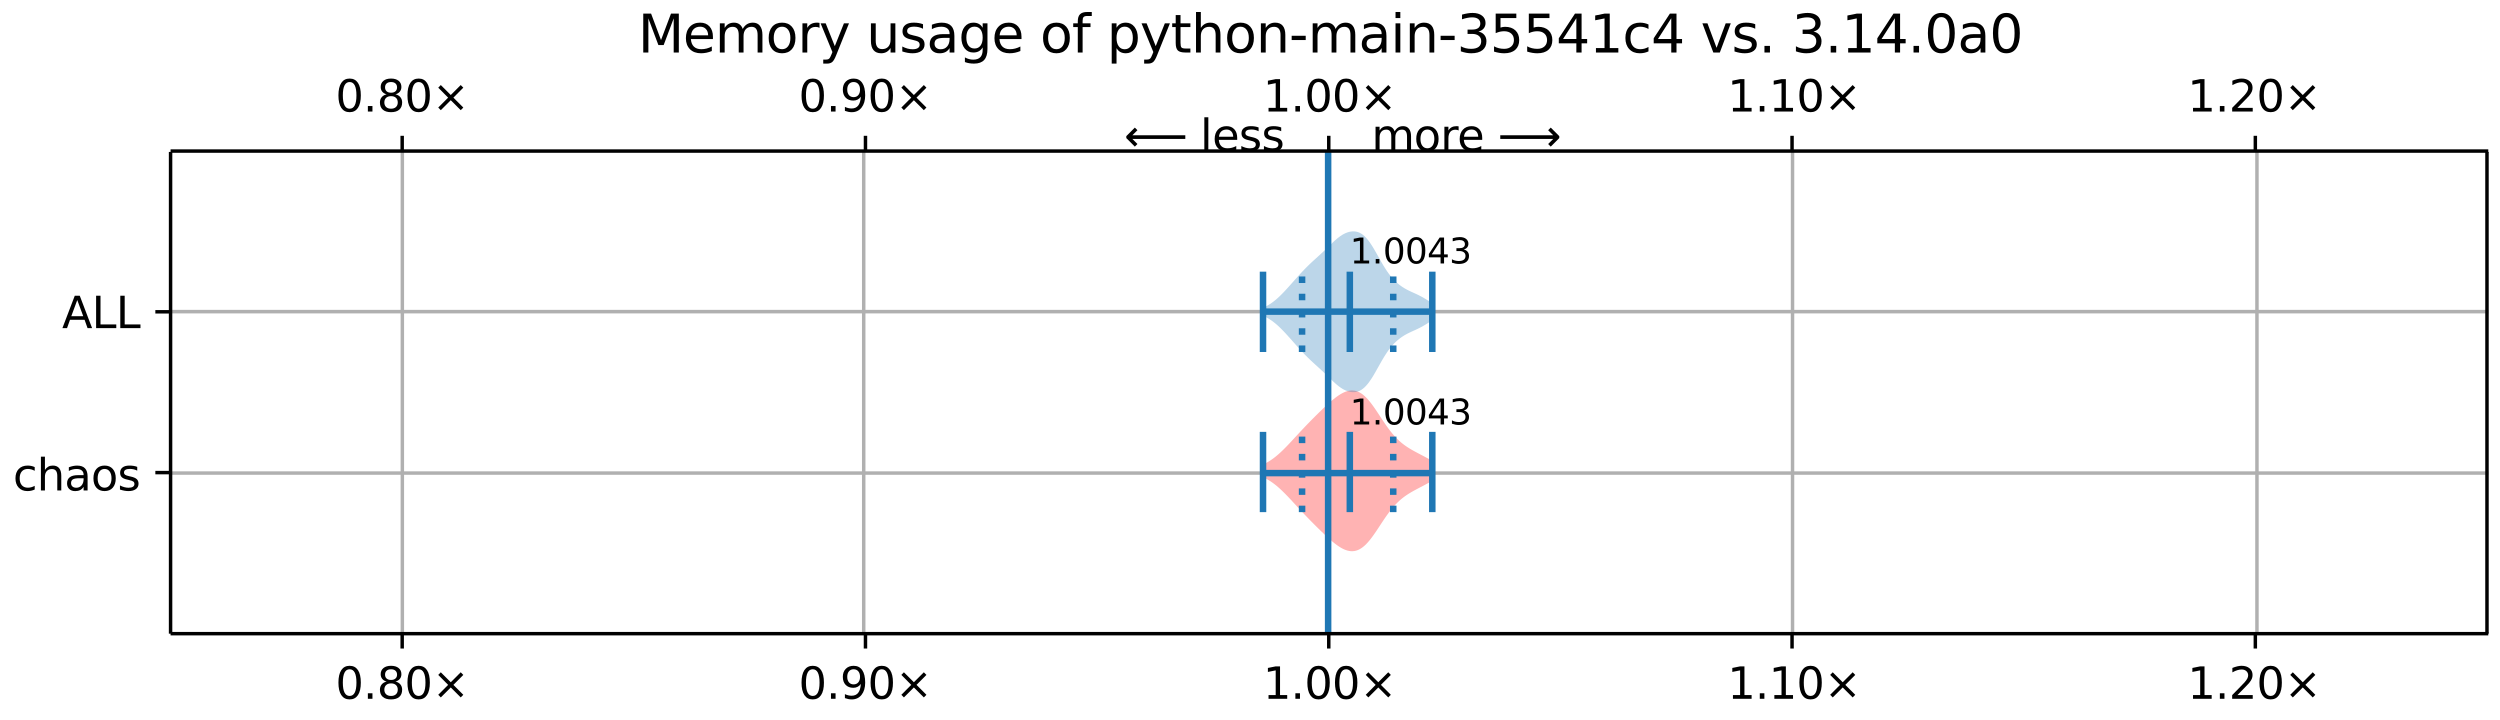 <?xml version="1.0" encoding="UTF-8"?>
<!DOCTYPE svg  PUBLIC '-//W3C//DTD SVG 1.1//EN'  'http://www.w3.org/Graphics/SVG/1.1/DTD/svg11.dtd'>
<svg width="576pt" height="166pt" version="1.1" viewBox="0 0 576 166" xmlns="http://www.w3.org/2000/svg" xmlns:xlink="http://www.w3.org/1999/xlink">
<defs>
<style type="text/css">*{stroke-linejoin: round; stroke-linecap: butt}</style>
</defs>
<path d="m0 166h576v-166h-576z" fill="#fff"/>
<path d="m39.3 146h534v-111h-534z" fill="#fff"/>
<path d="m291 107v2.94l0.397 0.19 0.397 0.207 0.397 0.225 0.397 0.244 0.397 0.264 0.397 0.283 0.397 0.303 0.397 0.322 0.397 0.34 0.397 0.357 0.397 0.372 0.397 0.386 0.397 0.398 0.397 0.408 0.397 0.416 0.397 0.422 0.397 0.426 0.397 0.429 1.19 1.29 0.397 0.426 0.397 0.423 0.397 0.42 0.397 0.416 0.397 0.412 0.397 0.408 0.397 0.405 0.397 0.401 0.397 0.398 0.397 0.395 0.397 0.392 0.397 0.388 0.397 0.385 0.397 0.381 0.397 0.376 0.397 0.37 0.397 0.363 0.397 0.354 0.397 0.343 0.397 0.33 0.397 0.314 0.397 0.295 0.397 0.274 0.397 0.251 0.397 0.224 0.397 0.195 0.397 0.162 0.397 0.127 0.397 0.09 0.397 0.05 0.397 0.007 0.397-0.038 0.397-0.085 0.397-0.134 0.397-0.184 0.397-0.235 0.397-0.286 0.397-0.335 0.397-0.384 0.397-0.429 0.397-0.471 0.397-0.508 0.397-0.54 0.397-0.566 0.397-0.585 0.397-0.598 0.397-0.604 0.397-0.603 0.397-0.596 0.397-0.584 0.397-0.566 0.397-0.545 0.397-0.52 0.397-0.493 0.397-0.464 0.397-0.435 0.397-0.406 0.397-0.378 0.397-0.351 0.397-0.326 0.397-0.303 0.397-0.283 0.397-0.265 0.397-0.25 0.397-0.237 0.397-0.227 0.397-0.22 0.397-0.214 0.397-0.211 0.397-0.209 1.19-0.629 1.19-0.639 0.397-0.213 0.397-0.21v-4.32l-0.397-0.21-0.397-0.213-1.19-0.639-1.59-0.838-0.397-0.211-0.397-0.214-0.397-0.22-0.397-0.227-0.397-0.237-0.397-0.25-0.397-0.265-0.397-0.283-0.397-0.303-0.397-0.326-0.397-0.351-0.397-0.378-0.397-0.406-0.397-0.435-0.397-0.464-0.397-0.493-0.397-0.52-0.397-0.545-0.397-0.566-0.397-0.584-0.397-0.596-0.397-0.603-0.397-0.604-0.397-0.598-0.397-0.585-0.397-0.566-0.397-0.54-0.397-0.508-0.397-0.471-0.397-0.429-0.397-0.384-0.397-0.335-0.397-0.286-0.397-0.235-0.397-0.184-0.397-0.134-0.397-0.085-0.397-0.038-0.397 0.007-0.397 0.05-0.397 0.09-0.397 0.127-0.397 0.162-0.397 0.195-0.397 0.224-0.397 0.251-0.397 0.274-0.397 0.295-0.397 0.314-0.397 0.33-0.397 0.343-0.397 0.354-0.397 0.363-0.397 0.37-0.397 0.376-0.397 0.381-0.397 0.385-0.397 0.388-0.397 0.392-0.397 0.395-0.397 0.398-0.397 0.401-0.397 0.405-0.397 0.408-0.397 0.412-0.397 0.416-0.397 0.42-0.397 0.423-0.397 0.426-1.19 1.29-0.397 0.429-0.397 0.426-0.397 0.422-0.397 0.416-0.397 0.408-0.397 0.398-0.397 0.386-0.397 0.372-0.397 0.357-0.397 0.34-0.397 0.322-0.397 0.303-0.397 0.283-0.397 0.264-0.397 0.244-0.397 0.225-0.397 0.207-0.397 0.19z" clip-path="url(#a)" fill="#f00" fill-opacity=".3"/>
<path d="m291 70.9v1.86l0.397 0.177 0.397 0.199 0.397 0.221 0.397 0.244 0.397 0.267 0.397 0.29 0.397 0.314 0.397 0.336 0.397 0.357 0.397 0.377 0.397 0.394 0.397 0.409 0.397 0.422 0.397 0.432 0.397 0.439 0.397 0.444 0.397 0.447 0.795 0.896 0.397 0.444 0.397 0.44 0.397 0.433 0.397 0.425 0.397 0.416 0.397 0.405 0.397 0.395 0.397 0.385 0.397 0.376 0.397 0.369 0.397 0.363 0.795 0.72 0.397 0.362 0.397 0.366 0.397 0.371 0.397 0.377 0.397 0.383 0.397 0.386 0.397 0.387 0.397 0.383 0.397 0.374 0.397 0.36 0.397 0.341 0.397 0.317 0.397 0.289 0.397 0.258 0.397 0.224 0.397 0.189 0.397 0.154 0.397 0.117 0.397 0.079 0.397 0.04 0.397-0.003 0.397-0.049 0.397-0.099 0.397-0.154 0.397-0.214 0.397-0.277 0.397-0.343 0.397-0.41 0.397-0.475 0.397-0.536 0.397-0.591 0.397-0.638 0.397-0.674 0.397-0.698 0.397-0.709 0.397-0.708 0.397-0.695 0.397-0.671 0.397-0.639 0.397-0.601 0.397-0.56 0.397-0.517 0.397-0.474 0.397-0.434 0.397-0.396 0.397-0.361 0.397-0.329 0.397-0.3 0.397-0.273 0.397-0.25 0.397-0.229 0.397-0.211 0.397-0.197 0.397-0.187 0.397-0.181 0.397-0.179 0.397-0.182 0.397-0.188 0.397-0.198 0.397-0.209 0.397-0.221 0.397-0.233 0.397-0.244 0.397-0.252 0.795-0.515 0.397-0.254v-3.53l-0.397-0.254-0.795-0.515-0.397-0.252-0.397-0.244-0.397-0.233-0.397-0.221-0.397-0.209-0.397-0.198-0.397-0.188-0.397-0.182-0.397-0.179-0.397-0.181-0.397-0.187-0.397-0.197-0.397-0.211-0.397-0.229-0.397-0.25-0.397-0.273-0.397-0.3-0.397-0.329-0.397-0.361-0.397-0.396-0.397-0.434-0.397-0.474-0.397-0.517-0.397-0.56-0.397-0.601-0.397-0.639-0.397-0.671-0.397-0.695-0.397-0.708-0.397-0.709-0.397-0.698-0.397-0.674-0.397-0.638-0.397-0.591-0.397-0.536-0.397-0.475-0.397-0.41-0.397-0.343-0.397-0.277-0.397-0.214-0.397-0.154-0.397-0.099-0.397-0.049-0.397-0.003-0.397 0.04-0.397 0.079-0.397 0.117-0.397 0.154-0.397 0.189-0.397 0.224-0.397 0.258-0.397 0.289-0.397 0.317-0.397 0.341-0.397 0.36-0.397 0.374-0.397 0.383-0.397 0.387-0.397 0.386-0.397 0.383-0.397 0.377-0.397 0.371-0.397 0.366-0.397 0.362-0.795 0.72-0.397 0.363-0.397 0.369-0.397 0.376-0.397 0.385-0.397 0.395-0.397 0.405-0.397 0.416-0.397 0.425-0.397 0.433-0.397 0.44-0.397 0.444-0.795 0.896-0.397 0.447-0.397 0.444-0.397 0.439-0.397 0.432-0.397 0.422-0.397 0.409-0.397 0.394-0.397 0.377-0.397 0.357-0.397 0.336-0.397 0.314-0.397 0.29-0.397 0.267-0.397 0.244-0.397 0.221-0.397 0.199-0.397 0.177z" clip-path="url(#a)" fill="#1f77b4" fill-opacity=".3"/>
<path d="m92.7 146v-111" clip-path="url(#a)" fill="none" stroke="#b0b0b0" stroke-linecap="square" stroke-width=".8"/>
<defs>
<path id="f" d="m0 0v3.5" stroke="#000" stroke-width=".8"/>
</defs>
<use x="92.663" y="145.922" stroke="#000000" stroke-width=".8" xlink:href="#f"/>
<defs>
<path id="g" d="m0 0v-3.5" stroke="#000" stroke-width=".8"/>
</defs>
<use x="92.663" y="34.796" stroke="#000000" stroke-width=".8" xlink:href="#g"/>
<g transform="translate(77.3 161) scale(.1 -.1)">
<defs>
<path id="b" transform="scale(.016)" d="m2034 4250q-487 0-733-480-245-479-245-1442 0-959 245-1439 246-480 733-480 491 0 736 480 246 480 246 1439 0 963-246 1442-245 480-736 480zm0 500q785 0 1199-621 414-620 414-1801 0-1178-414-1799-414-620-1199-620-784 0-1198 620-414 621-414 1799 0 1181 414 1801 414 621 1198 621z"/>
<path id="c" transform="scale(.016)" d="m684 794h660v-794h-660v794z"/>
<path id="w" transform="scale(.016)" d="m2034 2216q-450 0-708-241-257-241-257-662 0-422 257-663 258-241 708-241t709 242q260 243 260 662 0 421-258 662-257 241-711 241zm-631 268q-406 100-633 378-226 279-226 679 0 559 398 884 399 325 1092 325 697 0 1094-325t397-884q0-400-227-679-226-278-629-378 456-106 710-416 255-309 255-755 0-679-414-1042-414-362-1186-362-771 0-1186 362-414 363-414 1042 0 446 256 755 257 310 713 416zm-231 997q0-362 226-565 227-203 636-203 407 0 636 203 230 203 230 565 0 363-230 566-229 203-636 203-409 0-636-203-226-203-226-566z"/>
<path id="e" transform="scale(.016)" d="m4488 3438-1429-1435 1429-1428-372-378-1435 1434-1434-1434-369 378 1425 1428-1425 1435 369 378 1434-1435 1435 1435 372-378z"/>
</defs>
<use xlink:href="#b"/>
<use x="63.623" xlink:href="#c"/>
<use x="95.41" xlink:href="#w"/>
<use x="159.033" xlink:href="#b"/>
<use x="222.656" xlink:href="#e"/>
</g>
<g transform="translate(77.3 25.7) scale(.1 -.1)">
<use xlink:href="#b"/>
<use x="63.623" xlink:href="#c"/>
<use x="95.41" xlink:href="#w"/>
<use x="159.033" xlink:href="#b"/>
<use x="222.656" xlink:href="#e"/>
</g>
<path d="m199 146v-111" clip-path="url(#a)" fill="none" stroke="#b0b0b0" stroke-linecap="square" stroke-width=".8"/>
<use x="199.405" y="145.922" stroke="#000000" stroke-width=".8" xlink:href="#f"/>
<use x="199.405" y="34.796" stroke="#000000" stroke-width=".8" xlink:href="#g"/>
<g transform="translate(184 161) scale(.1 -.1)">
<defs>
<path id="v" transform="scale(.016)" d="m703 97v575q238-113 481-172 244-59 479-59 625 0 954 420 330 420 377 1277-181-269-460-413-278-144-615-144-700 0-1108 423-408 424-408 1159 0 718 425 1152 425 435 1131 435 810 0 1236-621 427-620 427-1801 0-1103-524-1761-523-658-1407-658-238 0-482 47-243 47-506 141zm1256 1978q425 0 673 290 249 291 249 798 0 503-249 795-248 292-673 292t-673-292-248-795q0-507 248-798 248-290 673-290z"/>
</defs>
<use xlink:href="#b"/>
<use x="63.623" xlink:href="#c"/>
<use x="95.41" xlink:href="#v"/>
<use x="159.033" xlink:href="#b"/>
<use x="222.656" xlink:href="#e"/>
</g>
<g transform="translate(184 25.7) scale(.1 -.1)">
<use xlink:href="#b"/>
<use x="63.623" xlink:href="#c"/>
<use x="95.41" xlink:href="#v"/>
<use x="159.033" xlink:href="#b"/>
<use x="222.656" xlink:href="#e"/>
</g>
<path d="m306 146v-111" clip-path="url(#a)" fill="none" stroke="#b0b0b0" stroke-linecap="square" stroke-width=".8"/>
<use x="306.146" y="145.922" stroke="#000000" stroke-width=".8" xlink:href="#f"/>
<use x="306.146" y="34.796" stroke="#000000" stroke-width=".8" xlink:href="#g"/>
<g transform="translate(291 161) scale(.1 -.1)">
<defs>
<path id="d" transform="scale(.016)" d="m794 531h1031v3560l-1122-225v575l1116 225h631v-4135h1031v-531h-2687v531z"/>
</defs>
<use xlink:href="#d"/>
<use x="63.623" xlink:href="#c"/>
<use x="95.41" xlink:href="#b"/>
<use x="159.033" xlink:href="#b"/>
<use x="222.656" xlink:href="#e"/>
</g>
<g transform="translate(291 25.7) scale(.1 -.1)">
<use xlink:href="#d"/>
<use x="63.623" xlink:href="#c"/>
<use x="95.41" xlink:href="#b"/>
<use x="159.033" xlink:href="#b"/>
<use x="222.656" xlink:href="#e"/>
</g>
<path d="m413 146v-111" clip-path="url(#a)" fill="none" stroke="#b0b0b0" stroke-linecap="square" stroke-width=".8"/>
<use x="412.888" y="145.922" stroke="#000000" stroke-width=".8" xlink:href="#f"/>
<use x="412.888" y="34.796" stroke="#000000" stroke-width=".8" xlink:href="#g"/>
<g transform="translate(398 161) scale(.1 -.1)">
<use xlink:href="#d"/>
<use x="63.623" xlink:href="#c"/>
<use x="95.41" xlink:href="#d"/>
<use x="159.033" xlink:href="#b"/>
<use x="222.656" xlink:href="#e"/>
</g>
<g transform="translate(398 25.7) scale(.1 -.1)">
<use xlink:href="#d"/>
<use x="63.623" xlink:href="#c"/>
<use x="95.41" xlink:href="#d"/>
<use x="159.033" xlink:href="#b"/>
<use x="222.656" xlink:href="#e"/>
</g>
<path d="m520 146v-111" clip-path="url(#a)" fill="none" stroke="#b0b0b0" stroke-linecap="square" stroke-width=".8"/>
<use x="519.629" y="145.922" stroke="#000000" stroke-width=".8" xlink:href="#f"/>
<use x="519.629" y="34.796" stroke="#000000" stroke-width=".8" xlink:href="#g"/>
<g transform="translate(504 161) scale(.1 -.1)">
<defs>
<path id="y" transform="scale(.016)" d="m1228 531h2203v-531h-2962v531q359 372 979 998 621 627 780 809 303 340 423 576 121 236 121 464 0 372-261 606-261 235-680 235-297 0-627-103-329-103-704-313v638q381 153 712 231 332 78 607 78 725 0 1156-363 431-362 431-968 0-288-108-546-107-257-392-607-78-91-497-524-418-433-1181-1211z"/>
</defs>
<use xlink:href="#d"/>
<use x="63.623" xlink:href="#c"/>
<use x="95.41" xlink:href="#y"/>
<use x="159.033" xlink:href="#b"/>
<use x="222.656" xlink:href="#e"/>
</g>
<g transform="translate(504 25.7) scale(.1 -.1)">
<use xlink:href="#d"/>
<use x="63.623" xlink:href="#c"/>
<use x="95.41" xlink:href="#y"/>
<use x="159.033" xlink:href="#b"/>
<use x="222.656" xlink:href="#e"/>
</g>
<path d="m39.3 109h534" clip-path="url(#a)" fill="none" stroke="#b0b0b0" stroke-linecap="square" stroke-width=".8"/>
<defs>
<path id="o" d="m0 0h-3.5" stroke="#000" stroke-width=".8"/>
</defs>
<use x="39.292" y="108.88" stroke="#000000" stroke-width=".8" xlink:href="#o"/>
<g transform="translate(3 113) scale(.1 -.1)">
<defs>
<path id="t" transform="scale(.016)" d="m3122 3366v-538q-244 135-489 202t-495 67q-560 0-870-355-309-354-309-995t309-996q310-354 870-354 250 0 495 67t489 202v-532q-241-112-499-168-257-57-548-57-791 0-1257 497-465 497-465 1341 0 856 470 1346 471 491 1290 491 265 0 518-55 253-54 491-163z"/>
<path id="s" transform="scale(.016)" d="m3513 2113v-2113h-575v2094q0 497-194 743-194 247-581 247-466 0-735-297-269-296-269-809v-1978h-578v4863h578v-1907q207 316 486 472 280 156 646 156 603 0 912-373 310-373 310-1098z"/>
<path id="l" transform="scale(.016)" d="m2194 1759q-697 0-966-159t-269-544q0-306 202-486 202-179 548-179 479 0 768 339t289 901v128h-572zm1147 238v-2e3h-575v531q-197-318-491-470t-719-152q-537 0-855 302-317 302-317 808 0 590 395 890 396 300 1180 300h807v57q0 397-261 614t-733 217q-300 0-585-72-284-72-546-216v532q315 122 612 182 297 61 578 61 760 0 1135-394 375-393 375-1193z"/>
<path id="i" transform="scale(.016)" d="m1959 3097q-462 0-731-361t-269-989 267-989q268-361 733-361 460 0 728 362 269 363 269 988 0 622-269 986-268 364-728 364zm0 487q750 0 1178-488 429-487 429-1349 0-859-429-1349-428-489-1178-489-753 0-1180 489-426 490-426 1349 0 862 426 1349 427 488 1180 488z"/>
<path id="h" transform="scale(.016)" d="m2834 3397v-544q-243 125-506 187-262 63-544 63-428 0-642-131t-214-394q0-200 153-314t616-217l197-44q612-131 870-370t258-667q0-488-386-773-386-284-1061-284-281 0-586 55t-642 164v594q319-166 628-249 309-82 613-82 406 0 624 139 219 139 219 392 0 234-158 359-157 125-692 241l-200 47q-534 112-772 345-237 233-237 639 0 494 350 762 350 269 994 269 318 0 599-47 282-46 519-140z"/>
</defs>
<use xlink:href="#t"/>
<use x="54.98" xlink:href="#s"/>
<use x="118.359" xlink:href="#l"/>
<use x="179.639" xlink:href="#i"/>
<use x="240.82" xlink:href="#h"/>
</g>
<path d="m39.3 71.8h534" clip-path="url(#a)" fill="none" stroke="#b0b0b0" stroke-linecap="square" stroke-width=".8"/>
<use x="39.292" y="71.838" stroke="#000000" stroke-width=".8" xlink:href="#o"/>
<g transform="translate(14.3 75.6) scale(.1 -.1)">
<defs>
<path id="aj" transform="scale(.016)" d="m2188 4044-857-2322h1716l-859 2322zm-357 622h716l1778-4666h-656l-425 1197h-2103l-425-1197h-666l1781 4666z"/>
<path id="u" transform="scale(.016)" d="m628 4666h631v-4135h2272v-531h-2903v4666z"/>
</defs>
<use xlink:href="#aj"/>
<use x="68.408" xlink:href="#u"/>
<use x="124.121" xlink:href="#u"/>
</g>
<path d="m306 146v-111" clip-path="url(#a)" fill="none" stroke="#1f77b4" stroke-linecap="square" stroke-width="1.5"/>
<g fill="none" stroke="#1f77b4" stroke-width="1.5">
<path d="m311 118v-18.5" clip-path="url(#a)"/>
<path d="m311 81.1v-18.5" clip-path="url(#a)"/>
</g>
<g fill="none" stroke="#1f77b4" stroke-width="1.5">
<path d="m330 118v-18.5" clip-path="url(#a)"/>
<path d="m330 81.1v-18.5" clip-path="url(#a)"/>
</g>
<g fill="none" stroke="#1f77b4" stroke-width="1.5">
<path d="m291 118v-18.5" clip-path="url(#a)"/>
<path d="m291 81.1v-18.5" clip-path="url(#a)"/>
</g>
<g fill="none" stroke="#1f77b4" stroke-width="1.5">
<path d="m291 109h39.4" clip-path="url(#a)"/>
<path d="m291 71.8h39.4" clip-path="url(#a)"/>
</g>
<g fill="none" stroke="#1f77b4" stroke-dasharray="1.5,2.475" stroke-width="1.5">
<path d="m300 118v-18.5" clip-path="url(#a)"/>
<path d="m321 118v-18.5" clip-path="url(#a)"/>
<path d="m300 81.1v-18.5" clip-path="url(#a)"/>
<path d="m321 81.1v-18.5" clip-path="url(#a)"/>
</g>
<path d="m39.3 146v-111" fill="none" stroke="#000" stroke-linecap="square" stroke-width=".8"/>
<path d="m573 146v-111" fill="none" stroke="#000" stroke-linecap="square" stroke-width=".8"/>
<path d="m39.3 146h534" fill="none" stroke="#000" stroke-linecap="square" stroke-width=".8"/>
<path d="m39.3 34.8h534" fill="none" stroke="#000" stroke-linecap="square" stroke-width=".8"/>
<g transform="translate(311 97.8) scale(.08 -.08)">
<defs>
<path id="j" transform="scale(.016)" d="m2419 4116-1594-2491h1594v2491zm-166 550h794v-3041h666v-525h-666v-1100h-628v1100h-2106v609l1940 2957z"/>
<path id="m" transform="scale(.016)" d="m2597 2516q453-97 707-404 255-306 255-756 0-690-475-1069-475-378-1350-378-293 0-604 58t-642 174v609q262-153 574-231 313-78 654-78 593 0 904 234t311 681q0 413-289 645-289 233-804 233h-544v519h569q465 0 712 186t247 536q0 359-255 551-254 193-729 193-260 0-557-57-297-56-653-174v562q360 100 674 150t592 50q719 0 1137-327 419-326 419-882 0-388-222-655t-631-370z"/>
</defs>
<use xlink:href="#d"/>
<use x="63.623" xlink:href="#c"/>
<use x="95.41" xlink:href="#b"/>
<use x="159.033" xlink:href="#b"/>
<use x="222.656" xlink:href="#j"/>
<use x="286.279" xlink:href="#m"/>
</g>
<g transform="translate(311 60.7) scale(.08 -.08)">
<use xlink:href="#d"/>
<use x="63.623" xlink:href="#c"/>
<use x="95.41" xlink:href="#b"/>
<use x="159.033" xlink:href="#b"/>
<use x="222.656" xlink:href="#j"/>
<use x="286.279" xlink:href="#m"/>
</g>
<g transform="translate(316 34.8) scale(.1 -.1)">
<defs>
<path id="n" transform="scale(.016)" d="m3328 2828q216 388 516 572t706 184q547 0 844-383 297-382 297-1088v-2113h-578v2094q0 503-179 746-178 244-543 244-447 0-707-297-259-296-259-809v-1978h-578v2094q0 506-178 748t-550 242q-441 0-701-298-259-298-259-808v-1978h-578v3500h578v-544q197 322 472 475t653 153q382 0 649-194 267-193 395-562z"/>
<path id="q" transform="scale(.016)" d="m2631 2963q-97 56-211 82-114 27-251 27-488 0-749-317t-261-911v-1844h-578v3500h578v-544q182 319 472 473 291 155 707 155 59 0 131-8 72-7 159-23l3-590z"/>
<path id="k" transform="scale(.016)" d="m3597 1894v-281h-2644q38-594 358-905t892-311q331 0 642 81t618 244v-544q-310-131-635-200t-659-69q-838 0-1327 487-489 488-489 1320 0 859 464 1363 464 505 1252 505 706 0 1117-455 411-454 411-1235zm-575 169q-6 471-264 752-258 282-683 282-481 0-770-272t-333-766l2050 4z"/>
<path id="ak" transform="scale(.016)" d="m8863 2147v-281l-1229-1228-375 375 729 728h-7622v531h7622l-729 728 375 375 1229-1228z"/>
</defs>
<use xlink:href="#n"/>
<use x="97.412" xlink:href="#i"/>
<use x="158.594" xlink:href="#q"/>
<use x="197.457" xlink:href="#k"/>
<use x="258.98" xlink:href="#DejaVuSans-20"/>
<use x="290.768" xlink:href="#ak"/>
</g>
<g transform="translate(259 34.8) scale(.1 -.1)">
<defs>
<path id="al" transform="scale(.016)" d="m313 1866v281l1228 1228 375-375-728-728h7621v-531h-7621l728-728-375-375-1228 1228z"/>
<path id="ae" transform="scale(.016)" d="m603 4863h575v-4863h-575v4863z"/>
</defs>
<use xlink:href="#al"/>
<use x="143.359" xlink:href="#DejaVuSans-20"/>
<use x="175.146" xlink:href="#ae"/>
<use x="202.93" xlink:href="#k"/>
<use x="264.453" xlink:href="#h"/>
<use x="316.553" xlink:href="#h"/>
</g>
<g transform="translate(147 12.1) scale(.12 -.12)">
<defs>
<path id="ai" transform="scale(.016)" d="m628 4666h941l1190-3175 1197 3175h941v-4666h-616v4097l-1203-3200h-634l-1203 3200v-4097h-613v4666z"/>
<path id="p" transform="scale(.016)" d="m2059-325q-243-625-475-815-231-191-618-191h-460v481h338q237 0 368 113 132 112 291 531l103 262-1415 3444h609l1094-2737 1094 2737h609l-1538-3825z"/>
<path id="ab" transform="scale(.016)" d="m544 1381v2119h575v-2097q0-497 193-746 194-248 582-248 465 0 735 297 271 297 271 810v1984h575v-3500h-575v538q-209-319-486-474-276-155-642-155-603 0-916 375-312 375-312 1097zm1447 2203z"/>
<path id="ag" transform="scale(.016)" d="m2906 1791q0 625-258 968-257 344-723 344-462 0-720-344-258-343-258-968 0-622 258-966t720-344q466 0 723 344 258 344 258 966zm575-1357q0-893-397-1329-396-436-1215-436-303 0-572 45t-522 139v559q253-137 500-202 247-66 503-66 566 0 847 295t281 892v285q-178-310-456-463t-666-153q-643 0-1037 490-394 491-394 1301 0 812 394 1302 394 491 1037 491 388 0 666-153t456-462v531h575v-3066z"/>
<path id="ah" transform="scale(.016)" d="m2375 4863v-479h-550q-309 0-430-125-120-125-120-450v-309h947v-447h-947v-3053h-578v3053h-550v447h550v244q0 584 272 851 272 268 862 268h544z"/>
<path id="ad" transform="scale(.016)" d="m1159 525v-1856h-578v4831h578v-531q182 312 458 463 277 152 661 152 638 0 1036-506 399-506 399-1331t-399-1332q-398-506-1036-506-384 0-661 152-276 152-458 464zm1957 1222q0 634-261 995t-717 361q-457 0-718-361t-261-995 261-995 718-361q456 0 717 361t261 995z"/>
<path id="ac" transform="scale(.016)" d="m1172 4494v-994h1184v-447h-1184v-1900q0-428 117-550t477-122h590v-481h-590q-666 0-919 248-253 249-253 905v1900h-422v447h422v994h578z"/>
<path id="r" transform="scale(.016)" d="m3513 2113v-2113h-575v2094q0 497-194 743-194 247-581 247-466 0-735-297-269-296-269-809v-1978h-578v3500h578v-544q207 316 486 472 280 156 646 156 603 0 912-373 310-373 310-1098z"/>
<path id="z" transform="scale(.016)" d="m313 2009h1684v-512h-1684v512z"/>
<path id="af" transform="scale(.016)" d="m603 3500h575v-3500h-575v3500zm0 1363h575v-729h-575v729z"/>
<path id="x" transform="scale(.016)" d="m691 4666h2478v-532h-1900v-1143q137 47 274 70 138 23 276 23 781 0 1237-428 457-428 457-1159 0-753-469-1171-469-417-1322-417-294 0-599 50-304 50-629 150v635q281-153 581-228t634-75q541 0 856 284 316 284 316 772 0 487-316 771-315 285-856 285-253 0-505-56-251-56-513-175v2344z"/>
<path id="aa" transform="scale(.016)" d="m191 3500h609l1094-2937 1094 2937h609l-1313-3500h-781l-1312 3500z"/>
</defs>
<use xlink:href="#ai"/>
<use x="86.279" xlink:href="#k"/>
<use x="147.803" xlink:href="#n"/>
<use x="245.215" xlink:href="#i"/>
<use x="306.396" xlink:href="#q"/>
<use x="347.51" xlink:href="#p"/>
<use x="406.689" xlink:href="#DejaVuSans-20"/>
<use x="438.477" xlink:href="#ab"/>
<use x="501.855" xlink:href="#h"/>
<use x="553.955" xlink:href="#l"/>
<use x="615.234" xlink:href="#ag"/>
<use x="678.711" xlink:href="#k"/>
<use x="740.234" xlink:href="#DejaVuSans-20"/>
<use x="772.021" xlink:href="#i"/>
<use x="833.203" xlink:href="#ah"/>
<use x="868.408" xlink:href="#DejaVuSans-20"/>
<use x="900.195" xlink:href="#ad"/>
<use x="963.672" xlink:href="#p"/>
<use x="1022.852" xlink:href="#ac"/>
<use x="1062.061" xlink:href="#s"/>
<use x="1125.439" xlink:href="#i"/>
<use x="1186.621" xlink:href="#r"/>
<use x="1250" xlink:href="#z"/>
<use x="1286.084" xlink:href="#n"/>
<use x="1383.496" xlink:href="#l"/>
<use x="1444.775" xlink:href="#af"/>
<use x="1472.559" xlink:href="#r"/>
<use x="1535.938" xlink:href="#z"/>
<use x="1572.021" xlink:href="#m"/>
<use x="1635.645" xlink:href="#x"/>
<use x="1699.268" xlink:href="#x"/>
<use x="1762.891" xlink:href="#j"/>
<use x="1826.514" xlink:href="#d"/>
<use x="1890.137" xlink:href="#t"/>
<use x="1945.117" xlink:href="#j"/>
<use x="2008.74" xlink:href="#DejaVuSans-20"/>
<use x="2040.527" xlink:href="#aa"/>
<use x="2099.707" xlink:href="#h"/>
<use x="2151.807" xlink:href="#c"/>
<use x="2183.594" xlink:href="#DejaVuSans-20"/>
<use x="2215.381" xlink:href="#m"/>
<use x="2279.004" xlink:href="#c"/>
<use x="2310.791" xlink:href="#d"/>
<use x="2374.414" xlink:href="#j"/>
<use x="2438.037" xlink:href="#c"/>
<use x="2469.824" xlink:href="#b"/>
<use x="2533.447" xlink:href="#l"/>
<use x="2594.727" xlink:href="#b"/>
</g>
<defs>
<clipPath id="a">
<rect x="39.3" y="34.8" width="534" height="111"/>
</clipPath>
</defs>
</svg>
